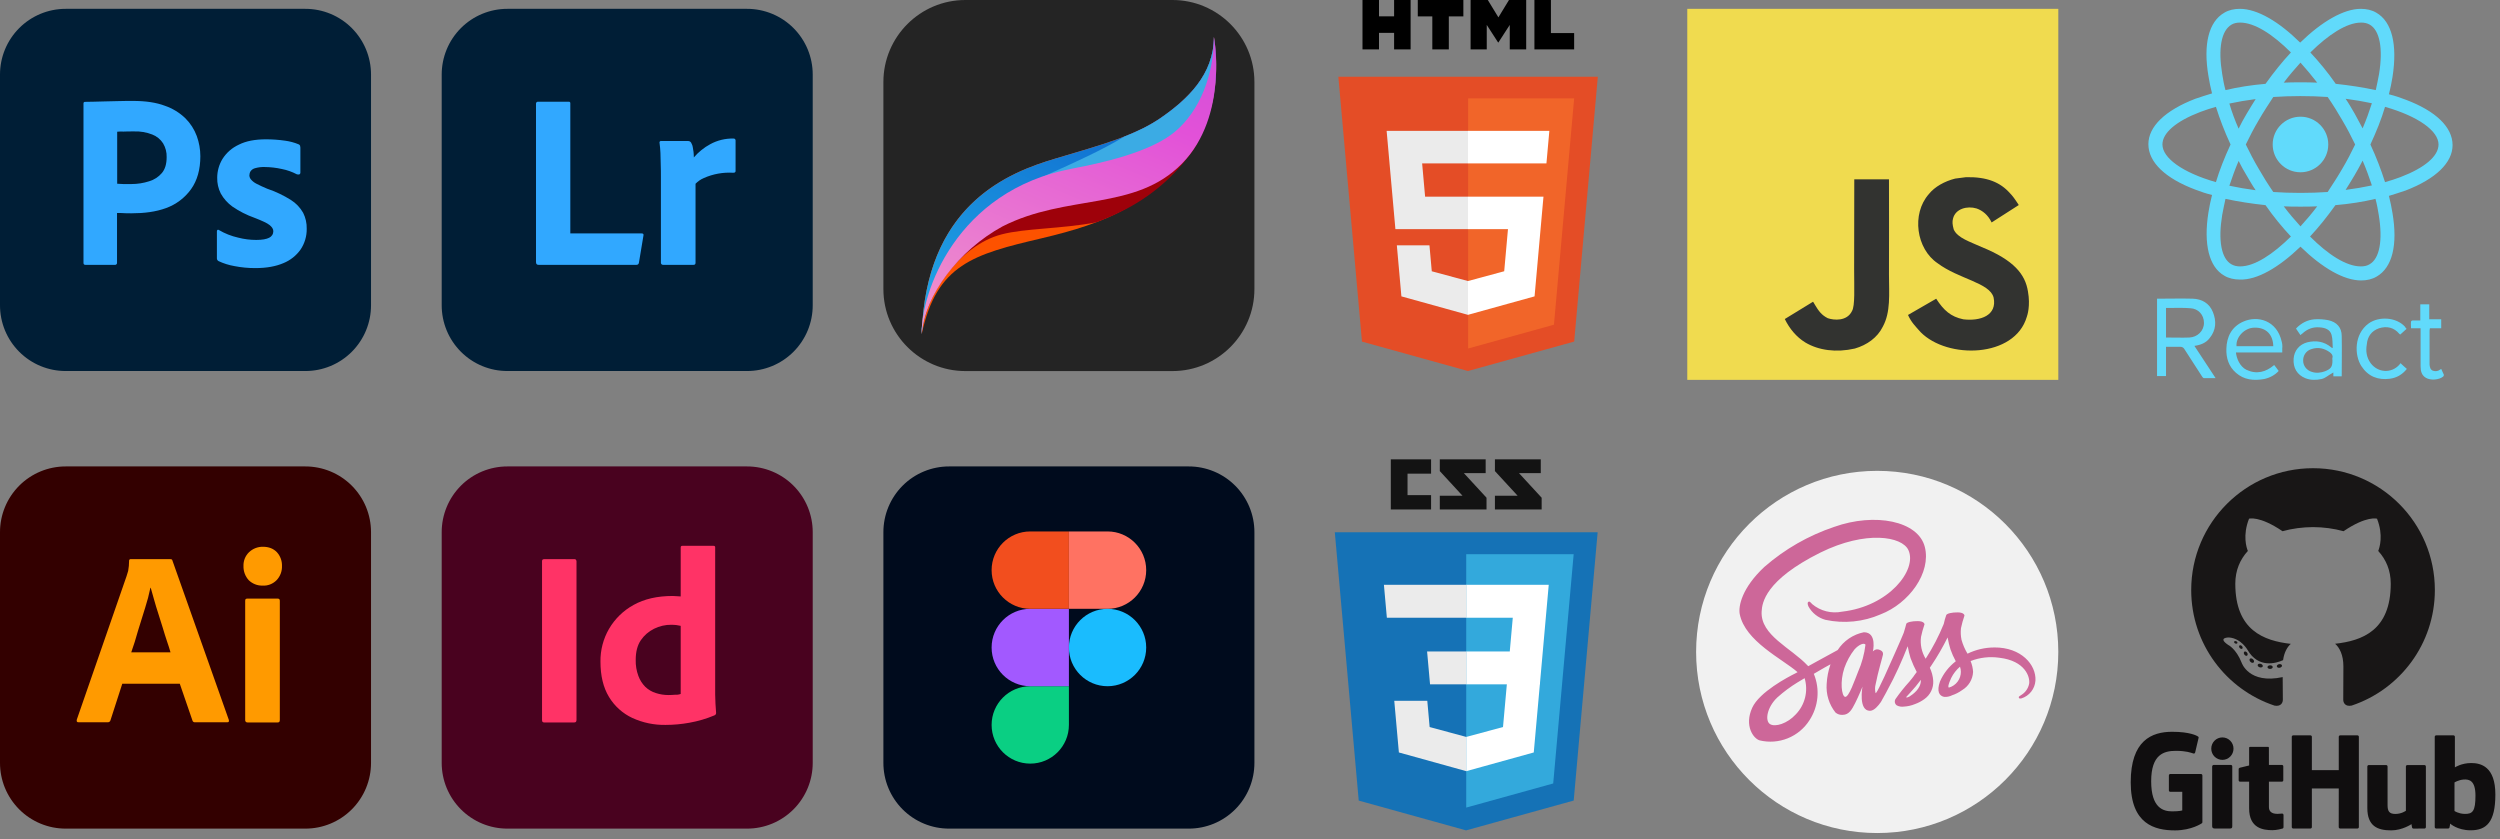 <svg width="283" height="95" viewBox="0 0 283 95" fill="none" xmlns="http://www.w3.org/2000/svg">
<rect x="0" y="0" width="283" height="95" fill="#808080" stroke="none"/>
<path d="M132.717 42.005H109.287C104.159 42.005 100 37.846 100 32.717V9.287C100 4.159 104.159 0 109.287 0H132.713C137.841 0 142 4.159 142 9.287V32.713C142.005 37.846 137.846 42.005 132.717 42.005Z" fill="#242424"/>
<path d="M119.466 17.953C114.161 19.531 104.79 23.146 104.34 37.818C106.034 29.918 110.211 28.786 117.888 26.98C125.565 25.179 129.737 23.146 134.37 17.614C138.997 12.081 137.419 4.182 137.419 4.182C137.419 8.47 134.37 11.292 131.436 13.325C128.503 15.358 124.771 16.375 119.466 17.953Z" fill="url(#paint0_linear_33_7434)"/>
<path d="M104.34 37.823C104.354 37.442 104.372 37.075 104.395 36.714C104.354 37.103 104.33 37.475 104.34 37.823Z" fill="url(#paint1_linear_33_7434)"/>
<path d="M124.084 25.17C120.097 25.922 116.036 25.834 113.372 26.535C108.633 27.774 104.683 33.418 104.34 37.818C104.354 37.442 104.372 37.075 104.395 36.709C104.92 31.919 109.334 24.061 119.016 19.758C122.098 18.389 124.873 16.936 127.287 15.451C128.846 14.843 130.211 14.17 131.432 13.325C134.365 11.292 137.414 8.47 137.414 4.182C137.414 4.182 137.665 10.624 135.576 16.138C135.289 16.663 134.964 17.168 134.592 17.646C131.78 21.299 128.461 23.536 124.084 25.17Z" fill="url(#paint2_linear_33_7434)"/>
<path d="M104.405 36.523C104.377 36.945 104.354 37.377 104.34 37.818C104.312 37.419 104.335 36.982 104.405 36.523C105.352 22.928 114.319 19.484 119.466 17.953C124.771 16.375 128.498 15.358 131.432 13.325C134.365 11.292 137.414 8.47 137.414 4.182C137.414 4.182 138.997 12.081 134.365 17.614C129.737 23.146 125.899 20.886 118.222 22.692C111.218 24.344 105.152 31.728 104.405 36.523Z" fill="url(#paint3_linear_33_7434)"/>
<path d="M116.305 23.485C123.532 22.13 128.043 22.241 133.014 16.936C137.981 11.631 137.414 4.182 137.414 4.182C137.414 8.47 134.365 11.292 131.432 13.325C130.206 14.175 128.842 14.843 127.287 15.451C124.873 16.936 121.536 18.454 118.454 19.823C108.772 24.126 104.92 31.919 104.395 36.709C104.372 37.071 104.354 37.437 104.34 37.818C104.683 33.413 109.083 24.841 116.305 23.485Z" fill="url(#paint4_linear_33_7434)"/>
<path d="M104.34 37.823C104.354 37.442 104.372 37.075 104.395 36.714C104.354 37.103 104.33 37.475 104.34 37.823Z" fill="url(#paint5_linear_33_7434)"/>
<path d="M121.388 19.085C108.178 21.568 104.228 33.233 104.34 37.823C104.678 33.423 108.517 28.34 113.483 25.63C120.821 21.903 128.498 23.936 133.803 18.519C139.108 13.102 137.414 4.182 137.414 4.182C137.414 8.47 135.832 12.536 133.01 14.908C130.192 17.275 124.548 18.482 121.388 19.085Z" fill="url(#paint6_linear_33_7434)"/>
<path d="M57.438 52.8H84.562C85.54 52.799 86.507 52.991 87.41 53.365C88.313 53.739 89.133 54.287 89.824 54.979C90.514 55.67 91.062 56.492 91.436 57.396C91.809 58.3 92.001 59.268 92 60.246V86.353C92.001 87.331 91.809 88.3 91.436 89.204C91.062 90.108 90.514 90.929 89.824 91.621C89.133 92.312 88.313 92.861 87.41 93.235C86.507 93.609 85.54 93.801 84.562 93.8H57.438C56.461 93.801 55.493 93.609 54.59 93.235C53.687 92.861 52.867 92.312 52.176 91.621C51.486 90.929 50.938 90.108 50.564 89.204C50.191 88.3 49.999 87.331 50 86.353V60.246C49.999 59.268 50.191 58.3 50.564 57.396C50.938 56.492 51.486 55.67 52.176 54.979C52.867 54.287 53.687 53.739 54.59 53.365C55.493 52.991 56.461 52.799 57.438 52.8Z" fill="#49021F"/>
<path d="M65.26 63.523V81.499C65.26 81.692 65.172 81.78 65.015 81.78H61.585C61.428 81.78 61.358 81.692 61.358 81.499V63.523C61.358 63.365 61.445 63.295 61.602 63.295H65.015C65.041 63.291 65.069 63.292 65.095 63.299C65.121 63.305 65.145 63.317 65.166 63.334C65.188 63.35 65.205 63.37 65.219 63.394C65.232 63.417 65.24 63.443 65.243 63.47C65.249 63.477 65.254 63.485 65.257 63.494C65.26 63.504 65.261 63.513 65.26 63.523Z" fill="#FF3366"/>
<path d="M75.34 82.06C74.043 82.082 72.757 81.812 71.578 81.272C70.48 80.758 69.56 79.928 68.935 78.889C68.287 77.82 67.972 76.489 67.972 74.894C67.955 73.597 68.287 72.32 68.935 71.197C69.599 70.056 70.561 69.117 71.718 68.481C72.942 67.798 74.412 67.465 76.145 67.465C76.268 67.464 76.391 67.469 76.513 67.483C76.67 67.5 76.845 67.5 77.055 67.518V61.981C77.055 61.858 77.108 61.788 77.23 61.788H80.782C80.822 61.783 80.861 61.792 80.894 61.815C80.926 61.838 80.949 61.872 80.957 61.911V78.626C80.957 78.942 80.975 79.292 80.993 79.677C81.01 80.063 81.045 80.396 81.062 80.694C81.066 80.753 81.051 80.812 81.02 80.862C80.989 80.912 80.942 80.951 80.888 80.974C79.971 81.36 79.014 81.642 78.035 81.815C77.146 81.976 76.244 82.059 75.34 82.06ZM77.055 78.556V70.847C76.899 70.809 76.741 70.78 76.582 70.759C76.39 70.742 76.198 70.724 76.005 70.724C75.319 70.716 74.641 70.872 74.028 71.18C73.43 71.478 72.918 71.924 72.54 72.476C72.155 73.037 71.963 73.79 71.963 74.701C71.947 75.316 72.048 75.928 72.26 76.506C72.429 76.973 72.698 77.397 73.047 77.75C73.385 78.072 73.792 78.312 74.237 78.451C74.706 78.605 75.197 78.681 75.69 78.679C75.953 78.679 76.198 78.661 76.425 78.644C76.639 78.66 76.854 78.63 77.055 78.556Z" fill="#FF3366"/>
<path d="M57.438 1H84.562C85.54 0.999 86.507 1.191 87.41 1.565C88.313 1.939 89.133 2.487 89.824 3.179C90.514 3.871 91.062 4.692 91.436 5.596C91.809 6.5 92.001 7.468 92 8.447V34.553C92.001 35.532 91.809 36.5 91.436 37.404C91.062 38.308 90.514 39.129 89.824 39.821C89.133 40.513 88.313 41.061 87.41 41.435C86.507 41.809 85.54 42.001 84.562 42H57.438C56.461 42.001 55.493 41.809 54.59 41.435C53.687 41.061 52.867 40.513 52.176 39.821C51.486 39.129 50.938 38.308 50.564 37.404C50.191 36.5 49.999 35.532 50 34.553V8.447C49.999 7.468 50.191 6.5 50.564 5.596C50.938 4.692 51.486 3.871 52.176 3.179C52.867 2.487 53.687 1.939 54.59 1.565C55.493 1.191 56.461 0.999 57.438 1Z" fill="#001E36"/>
<path d="M72.05 29.98H60.955C60.763 29.98 60.675 29.875 60.675 29.665V11.758C60.671 11.729 60.673 11.7 60.681 11.672C60.688 11.644 60.702 11.618 60.719 11.595C60.737 11.572 60.76 11.553 60.785 11.539C60.811 11.525 60.839 11.516 60.868 11.513H64.368C64.389 11.509 64.412 11.509 64.434 11.514C64.455 11.519 64.476 11.529 64.494 11.542C64.512 11.555 64.527 11.572 64.538 11.591C64.55 11.61 64.557 11.631 64.56 11.653V26.424H72.645C72.82 26.424 72.873 26.511 72.838 26.669L72.33 29.718C72.327 29.758 72.317 29.797 72.299 29.833C72.281 29.869 72.256 29.902 72.225 29.928C72.174 29.963 72.113 29.982 72.05 29.98Z" fill="#31A8FF"/>
<path d="M74.85 15.963H77.912C77.995 15.965 78.076 15.993 78.142 16.044C78.207 16.094 78.256 16.164 78.28 16.244C78.352 16.368 78.4 16.505 78.42 16.647C78.455 16.822 78.49 17.015 78.507 17.19C78.525 17.365 78.543 17.593 78.543 17.821C79.068 17.206 79.703 16.695 80.415 16.314C81.215 15.88 82.113 15.662 83.022 15.683C83.051 15.679 83.081 15.681 83.109 15.689C83.137 15.696 83.163 15.709 83.186 15.727C83.209 15.745 83.228 15.768 83.242 15.793C83.256 15.819 83.264 15.847 83.267 15.876V19.363C83.267 19.503 83.18 19.555 82.987 19.555C81.853 19.487 80.719 19.692 79.68 20.151C79.325 20.303 79.004 20.523 78.735 20.799V29.735C78.735 29.91 78.665 29.98 78.507 29.98H75.095C75.063 29.986 75.03 29.985 74.998 29.977C74.966 29.969 74.936 29.955 74.91 29.935C74.884 29.916 74.862 29.891 74.845 29.863C74.829 29.834 74.819 29.803 74.815 29.77V19.993C74.815 19.573 74.815 19.135 74.797 18.679C74.78 18.224 74.78 17.768 74.763 17.312C74.745 16.927 74.71 16.541 74.657 16.156C74.653 16.135 74.652 16.114 74.656 16.093C74.66 16.072 74.667 16.052 74.679 16.034C74.69 16.016 74.705 16.001 74.722 15.989C74.74 15.976 74.759 15.968 74.78 15.963C74.797 15.946 74.815 15.946 74.85 15.963Z" fill="#31A8FF"/>
<path d="M107.438 52.8H134.562C135.54 52.799 136.507 52.991 137.41 53.365C138.313 53.739 139.133 54.287 139.824 54.979C140.514 55.67 141.062 56.492 141.436 57.396C141.809 58.3 142.001 59.268 142 60.246V86.353C142.001 87.332 141.809 88.3 141.436 89.204C141.062 90.108 140.514 90.929 139.824 91.621C139.133 92.312 138.313 92.861 137.41 93.235C136.507 93.609 135.54 93.801 134.562 93.8H107.438C106.461 93.801 105.493 93.609 104.59 93.235C103.687 92.861 102.867 92.312 102.176 91.621C101.486 90.929 100.938 90.108 100.564 89.204C100.191 88.3 99.999 87.332 100 86.353V60.246C99.999 59.268 100.191 58.3 100.564 57.396C100.938 56.492 101.486 55.67 102.176 54.979C102.867 54.287 103.687 53.739 104.59 53.365C105.493 52.991 106.461 52.799 107.438 52.8Z" fill="#000B1D"/>
<path d="M116.625 86.441C119.041 86.441 121 84.48 121 82.061V77.68H116.625C114.209 77.68 112.25 79.641 112.25 82.061C112.25 84.48 114.209 86.441 116.625 86.441Z" fill="#0ACF83"/>
<path d="M112.25 73.3C112.25 70.88 114.209 68.919 116.625 68.919H121V77.68H116.625C114.209 77.68 112.25 75.719 112.25 73.3Z" fill="#A259FF"/>
<path d="M112.25 64.539C112.25 62.12 114.209 60.159 116.625 60.159H121V68.919H116.625C114.209 68.919 112.25 66.958 112.25 64.539Z" fill="#F24E1E"/>
<path d="M121 60.159H125.375C127.791 60.159 129.75 62.12 129.75 64.539C129.75 66.958 127.791 68.92 125.375 68.92L121 68.919V60.159Z" fill="#FF7262"/>
<path d="M129.75 73.3C129.75 75.719 127.791 77.68 125.375 77.68C122.959 77.68 121 75.719 121 73.3C121 70.88 122.959 68.92 125.375 68.92C127.791 68.92 129.75 70.88 129.75 73.3Z" fill="#1ABCFE"/>
<path d="M7.438 1H34.562C35.539 0.999 36.507 1.191 37.41 1.565C38.313 1.939 39.133 2.487 39.824 3.179C40.514 3.871 41.062 4.692 41.436 5.596C41.809 6.5 42.001 7.468 42 8.447V34.553C42.001 35.532 41.809 36.5 41.436 37.404C41.062 38.308 40.514 39.129 39.824 39.821C39.133 40.513 38.313 41.061 37.41 41.435C36.507 41.809 35.539 42.001 34.562 42H7.438C6.461 42.001 5.493 41.809 4.59 41.435C3.687 41.061 2.867 40.513 2.176 39.821C1.486 39.129 0.938 38.308 0.564 37.404C0.191 36.5 -0.001 35.532 3.30064e-06 34.553V8.447C-0.001 7.468 0.191 6.5 0.564 5.596C0.938 4.692 1.486 3.871 2.176 3.179C2.867 2.487 3.687 1.939 4.59 1.565C5.493 1.191 6.461 0.999 7.438 1Z" fill="#001E36"/>
<path d="M9.45 29.753V11.723C9.45 11.601 9.502 11.53 9.625 11.53C9.922 11.53 10.202 11.53 10.605 11.513C11.007 11.495 11.462 11.495 11.935 11.478C12.407 11.46 12.915 11.46 13.457 11.443C14 11.425 14.525 11.425 15.05 11.425C16.485 11.425 17.675 11.601 18.655 11.969C19.533 12.267 20.334 12.758 21 13.405C21.564 13.972 22 14.653 22.277 15.403C22.542 16.133 22.678 16.904 22.68 17.68C22.68 19.187 22.33 20.431 21.63 21.413C20.927 22.392 19.945 23.137 18.812 23.55C17.622 23.988 16.31 24.146 14.875 24.146C14.455 24.146 14.175 24.146 14 24.128C13.825 24.111 13.58 24.111 13.247 24.111V29.735C13.251 29.764 13.249 29.793 13.242 29.821C13.234 29.849 13.221 29.876 13.203 29.899C13.185 29.922 13.163 29.941 13.137 29.955C13.112 29.969 13.084 29.978 13.055 29.98H9.66C9.52 29.98 9.45 29.91 9.45 29.753ZM13.265 14.912V20.799C13.51 20.817 13.737 20.834 13.947 20.834H14.875C15.558 20.835 16.237 20.729 16.887 20.519C17.445 20.355 17.944 20.032 18.322 19.59C18.69 19.152 18.865 18.557 18.865 17.786C18.881 17.238 18.742 16.697 18.462 16.226C18.171 15.771 17.741 15.421 17.237 15.227C16.581 14.97 15.877 14.851 15.172 14.877C14.717 14.877 14.315 14.877 13.982 14.895C13.743 14.879 13.503 14.885 13.265 14.912Z" fill="#31A8FF"/>
<path d="M33.6 19.73C33.072 19.452 32.506 19.251 31.92 19.135C31.277 18.989 30.62 18.913 29.96 18.907C29.606 18.895 29.252 18.936 28.91 19.03C28.692 19.075 28.499 19.2 28.368 19.38C28.279 19.522 28.231 19.686 28.228 19.853C28.236 20.02 28.297 20.18 28.403 20.309C28.569 20.503 28.771 20.664 28.998 20.782C29.4 20.992 29.82 21.185 30.24 21.36C31.186 21.679 32.09 22.108 32.935 22.639C33.51 23.001 33.985 23.501 34.318 24.093C34.599 24.652 34.737 25.272 34.72 25.898C34.734 26.726 34.496 27.539 34.038 28.228C33.55 28.928 32.868 29.47 32.078 29.788C31.22 30.156 30.17 30.348 28.91 30.348C28.111 30.352 27.314 30.275 26.53 30.121C25.913 30.014 25.313 29.825 24.745 29.56C24.684 29.529 24.633 29.481 24.599 29.422C24.565 29.363 24.549 29.295 24.553 29.227V26.178C24.551 26.148 24.557 26.119 24.569 26.091C24.581 26.064 24.599 26.04 24.623 26.021C24.647 26.006 24.676 26 24.704 26.003C24.733 26.006 24.759 26.019 24.78 26.038C25.454 26.436 26.186 26.726 26.95 26.897C27.624 27.072 28.318 27.161 29.015 27.16C29.68 27.16 30.153 27.072 30.468 26.914C30.608 26.849 30.727 26.745 30.811 26.615C30.895 26.485 30.939 26.333 30.94 26.178C30.94 25.933 30.8 25.705 30.52 25.477C30.24 25.25 29.663 24.987 28.805 24.654C27.925 24.344 27.09 23.919 26.32 23.392C25.772 23.001 25.317 22.492 24.99 21.903C24.711 21.35 24.573 20.736 24.588 20.116C24.59 19.368 24.796 18.635 25.183 17.996C25.627 17.292 26.265 16.733 27.02 16.384C27.843 15.963 28.875 15.771 30.118 15.771C30.844 15.771 31.569 15.823 32.288 15.928C32.804 15.998 33.31 16.134 33.793 16.331C33.869 16.359 33.932 16.415 33.968 16.489C33.988 16.557 33.999 16.628 34.003 16.699V19.555C34.003 19.589 33.995 19.623 33.98 19.653C33.965 19.684 33.942 19.71 33.915 19.73C33.813 19.767 33.702 19.767 33.6 19.73Z" fill="#31A8FF"/>
<path d="M7.438 52.8H34.562C35.539 52.799 36.507 52.991 37.41 53.365C38.313 53.739 39.133 54.287 39.824 54.979C40.514 55.67 41.062 56.492 41.436 57.396C41.809 58.3 42.001 59.268 42 60.246V86.353C42.001 87.331 41.809 88.3 41.436 89.204C41.062 90.108 40.514 90.929 39.824 91.621C39.133 92.312 38.313 92.861 37.41 93.235C36.507 93.609 35.539 93.801 34.562 93.8H7.438C6.461 93.801 5.493 93.609 4.59 93.235C3.687 92.861 2.867 92.312 2.176 91.621C1.486 90.929 0.938 90.108 0.564 89.204C0.191 88.3 -0.001 87.331 3.30064e-06 86.353V60.246C-0.001 59.268 0.191 58.3 0.564 57.396C0.938 56.492 1.486 55.67 2.176 54.979C2.867 54.287 3.687 53.739 4.59 53.365C5.493 52.991 6.461 52.799 7.438 52.8Z" fill="#330000"/>
<path d="M20.352 77.4H13.842L12.512 81.517C12.498 81.592 12.455 81.659 12.394 81.704C12.332 81.75 12.256 81.77 12.18 81.762H8.89C8.698 81.762 8.645 81.657 8.698 81.447L14.332 65.205C14.385 65.029 14.438 64.837 14.508 64.626C14.578 64.251 14.613 63.87 14.613 63.487C14.607 63.444 14.619 63.399 14.645 63.364C14.671 63.328 14.709 63.303 14.752 63.295H19.285C19.425 63.295 19.495 63.347 19.512 63.435L25.9 81.482C25.953 81.675 25.9 81.762 25.725 81.762H22.067C22.006 81.768 21.944 81.752 21.892 81.717C21.841 81.682 21.804 81.629 21.788 81.57L20.352 77.4ZM14.857 73.843H19.302C19.198 73.475 19.058 73.037 18.9 72.581C18.742 72.126 18.585 71.6 18.427 71.074C18.27 70.549 18.095 70.005 17.92 69.462C17.745 68.919 17.587 68.411 17.448 67.903C17.308 67.395 17.185 66.957 17.062 66.536H17.027C16.87 67.3 16.672 68.055 16.433 68.796C16.17 69.638 15.908 70.514 15.627 71.39C15.383 72.283 15.12 73.107 14.857 73.843Z" fill="#FF9A00"/>
<path d="M29.715 66.291C29.428 66.298 29.142 66.247 28.875 66.141C28.607 66.036 28.363 65.879 28.157 65.678C27.757 65.239 27.543 64.661 27.562 64.066C27.552 63.776 27.603 63.488 27.711 63.219C27.82 62.95 27.984 62.708 28.192 62.507C28.613 62.109 29.171 61.889 29.75 61.894C30.433 61.894 30.957 62.104 31.343 62.507C31.73 62.932 31.937 63.491 31.92 64.066C31.931 64.362 31.882 64.657 31.777 64.934C31.672 65.211 31.512 65.464 31.308 65.678C31.101 65.888 30.852 66.052 30.578 66.158C30.303 66.264 30.009 66.309 29.715 66.291ZM27.755 81.5V68.008C27.755 67.833 27.825 67.763 27.983 67.763H31.448C31.605 67.763 31.675 67.851 31.675 68.008V81.5C31.675 81.693 31.605 81.78 31.448 81.78H28.017C27.981 81.783 27.944 81.778 27.909 81.765C27.875 81.751 27.844 81.731 27.819 81.704C27.793 81.677 27.775 81.644 27.764 81.609C27.753 81.574 27.75 81.537 27.755 81.5Z" fill="#FF9A00"/>
<path d="M174.416 53.555H171.947L174.515 56.342V57.668H169.225V56.115H171.793L169.225 53.328V52H174.416V53.555ZM168.177 53.555H165.707L168.275 56.342V57.668H162.985V56.115H165.554L162.985 53.328V52H168.177V53.555ZM161.998 53.618H159.333V56.05H161.998V57.668H157.439V52H161.998V53.618Z" fill="#131313"/>
<path d="M153.808 90.627L151.1 60.256H180.854L178.143 90.622L165.959 94L153.808 90.627Z" fill="#1572B6"/>
<path d="M165.977 91.418L175.823 88.688L178.139 62.739H165.977V91.418Z" fill="#33A9DC"/>
<path d="M165.977 73.743H170.906L171.247 69.928H165.977V66.203H175.317L174.313 77.467H165.977V73.743Z" fill="white"/>
<path d="M165.999 83.416L165.983 83.421L161.835 82.301L161.569 79.33H157.831L158.353 85.178L165.982 87.296L166 87.291L165.999 83.416Z" fill="#EBEBEB"/>
<path d="M170.589 77.309L170.141 82.298L165.986 83.419V87.294L173.622 85.178L174.327 77.309H170.589Z" fill="white"/>
<path d="M165.99 66.203V69.928H156.993L156.659 66.203H165.99ZM165.977 73.743V77.467L161.881 77.468L161.547 73.743L165.977 73.743Z" fill="#EBEBEB"/>
<path fill-rule="evenodd" clip-rule="evenodd" d="M261.836 53C254.221 53 248.045 59.174 248.045 66.791C248.045 72.884 251.997 78.053 257.476 79.876C258.165 80.004 258.419 79.577 258.419 79.213C258.419 78.884 258.406 77.798 258.4 76.646C254.563 77.48 253.754 75.018 253.754 75.018C253.126 73.424 252.222 73 252.222 73C250.971 72.145 252.316 72.162 252.316 72.162C253.701 72.259 254.431 73.583 254.431 73.583C255.66 75.692 257.657 75.082 258.444 74.73C258.568 73.838 258.925 73.23 259.319 72.885C256.256 72.537 253.036 71.354 253.036 66.07C253.036 64.564 253.575 63.334 254.457 62.368C254.314 62.021 253.842 60.618 254.591 58.718C254.591 58.718 255.749 58.348 258.383 60.133C259.484 59.827 260.664 59.673 261.835 59.668C263.008 59.674 264.188 59.827 265.29 60.133C267.922 58.348 269.079 58.718 269.079 58.718C269.829 60.618 269.357 62.021 269.214 62.368C270.098 63.334 270.633 64.564 270.633 66.07C270.633 71.367 267.407 72.533 264.336 72.874C264.831 73.302 265.272 74.141 265.272 75.428C265.272 77.273 265.256 78.758 265.256 79.212C265.256 79.579 265.504 80.009 266.203 79.873C271.68 78.048 275.626 72.88 275.626 66.789C275.627 59.174 269.452 53 261.836 53Z" fill="#181616"/>
<path d="M253.269 72.8C253.238 72.869 253.13 72.889 253.032 72.842C252.932 72.797 252.876 72.704 252.909 72.635C252.938 72.565 253.046 72.545 253.146 72.592C253.247 72.637 253.303 72.731 253.269 72.8ZM253.828 73.424C253.762 73.484 253.633 73.456 253.546 73.359C253.455 73.263 253.439 73.135 253.505 73.073C253.573 73.012 253.698 73.04 253.787 73.137C253.878 73.234 253.896 73.362 253.828 73.424ZM254.371 74.217C254.287 74.276 254.148 74.221 254.063 74.098C253.978 73.976 253.978 73.829 254.065 73.77C254.15 73.711 254.287 73.764 254.373 73.885C254.458 74.01 254.458 74.157 254.371 74.217ZM255.116 74.985C255.04 75.068 254.879 75.046 254.762 74.932C254.641 74.821 254.608 74.663 254.683 74.579C254.76 74.496 254.922 74.52 255.04 74.632C255.16 74.743 255.197 74.902 255.116 74.985ZM256.144 75.43C256.11 75.538 255.956 75.587 255.799 75.542C255.643 75.494 255.541 75.368 255.572 75.259C255.605 75.15 255.761 75.099 255.918 75.148C256.074 75.195 256.176 75.32 256.144 75.43ZM257.272 75.513C257.276 75.626 257.144 75.721 256.98 75.723C256.815 75.727 256.682 75.635 256.68 75.522C256.68 75.408 256.809 75.314 256.974 75.312C257.138 75.308 257.272 75.4 257.272 75.513ZM258.322 75.334C258.342 75.445 258.228 75.559 258.065 75.589C257.905 75.619 257.757 75.55 257.737 75.44C257.717 75.327 257.833 75.213 257.993 75.183C258.156 75.155 258.302 75.221 258.322 75.334Z" fill="#181616"/>
<path d="M249.148 87.615H245.679C245.636 87.615 245.595 87.633 245.565 87.663C245.534 87.693 245.517 87.735 245.517 87.778V89.474C245.517 89.516 245.534 89.558 245.565 89.588C245.595 89.618 245.636 89.635 245.679 89.635H247.032V91.743C247.032 91.743 246.728 91.846 245.888 91.846C244.897 91.846 243.513 91.484 243.513 88.44C243.513 85.395 244.954 84.995 246.308 84.995C247.479 84.995 247.984 85.201 248.305 85.3C248.406 85.331 248.5 85.23 248.5 85.141L248.887 83.502C248.887 83.478 248.882 83.453 248.871 83.431C248.86 83.409 248.844 83.39 248.824 83.376C248.694 83.282 247.898 82.838 245.888 82.838C243.573 82.838 241.197 83.822 241.197 88.559C241.197 93.294 243.917 94 246.209 94C248.106 94 249.257 93.189 249.257 93.189C249.304 93.163 249.31 93.097 249.31 93.066V87.777C249.31 87.734 249.293 87.693 249.262 87.663C249.232 87.632 249.191 87.615 249.148 87.615ZM266.862 83.242H264.909C264.888 83.242 264.867 83.246 264.847 83.255C264.827 83.263 264.809 83.275 264.794 83.29C264.779 83.305 264.768 83.323 264.76 83.343C264.752 83.363 264.747 83.384 264.748 83.405L264.748 87.18H261.704V83.405C261.704 83.384 261.7 83.363 261.692 83.343C261.684 83.323 261.672 83.305 261.657 83.29C261.642 83.275 261.624 83.263 261.605 83.255C261.585 83.247 261.564 83.242 261.543 83.242H259.59C259.568 83.242 259.547 83.246 259.528 83.255C259.508 83.263 259.49 83.275 259.475 83.29C259.46 83.305 259.448 83.323 259.44 83.343C259.432 83.363 259.428 83.384 259.428 83.405V93.625C259.428 93.715 259.501 93.788 259.59 93.788H261.543C261.564 93.788 261.585 93.784 261.605 93.776C261.624 93.767 261.642 93.755 261.657 93.74C261.672 93.725 261.684 93.707 261.692 93.687C261.7 93.668 261.704 93.646 261.704 93.625V89.254H264.748L264.743 93.625C264.743 93.715 264.816 93.788 264.905 93.788H266.862C266.884 93.788 266.905 93.784 266.924 93.776C266.944 93.767 266.962 93.755 266.977 93.74C266.992 93.725 267.003 93.707 267.011 93.687C267.019 93.668 267.024 93.646 267.023 93.625V83.405C267.024 83.384 267.02 83.362 267.012 83.343C267.004 83.323 266.992 83.305 266.977 83.29C266.962 83.275 266.944 83.263 266.924 83.254C266.905 83.246 266.884 83.242 266.862 83.242ZM251.574 83.475C250.879 83.475 250.315 84.043 250.315 84.746C250.315 85.449 250.879 86.018 251.574 86.018C252.269 86.018 252.833 85.449 252.833 84.746C252.833 84.043 252.269 83.475 251.574 83.475ZM252.532 86.589H250.585C250.496 86.589 250.416 86.681 250.416 86.77V93.529C250.416 93.728 250.54 93.787 250.7 93.787H252.453C252.646 93.787 252.693 93.692 252.693 93.526V86.752C252.693 86.731 252.689 86.71 252.681 86.69C252.673 86.67 252.661 86.652 252.646 86.637C252.631 86.622 252.614 86.61 252.594 86.602C252.574 86.594 252.553 86.589 252.532 86.589ZM274.446 86.604H272.508C272.486 86.604 272.465 86.609 272.446 86.617C272.426 86.625 272.408 86.637 272.393 86.653C272.378 86.668 272.367 86.686 272.359 86.705C272.351 86.725 272.347 86.746 272.347 86.767V91.779C272.347 91.779 271.854 92.139 271.156 92.139C270.457 92.139 270.272 91.822 270.272 91.138V86.767C270.272 86.746 270.268 86.725 270.26 86.705C270.252 86.686 270.24 86.668 270.225 86.652C270.21 86.637 270.192 86.625 270.173 86.617C270.153 86.609 270.132 86.604 270.111 86.604H268.144C268.101 86.605 268.059 86.622 268.029 86.653C267.999 86.683 267.982 86.725 267.982 86.767V91.468C267.982 93.501 269.115 93.998 270.673 93.998C271.952 93.998 272.982 93.291 272.982 93.291C272.982 93.291 273.031 93.664 273.054 93.708C273.076 93.752 273.134 93.796 273.196 93.796L274.448 93.791C274.469 93.791 274.49 93.786 274.51 93.778C274.529 93.77 274.547 93.758 274.562 93.743C274.577 93.727 274.589 93.71 274.597 93.69C274.606 93.67 274.61 93.649 274.61 93.627L274.609 86.766C274.608 86.724 274.591 86.682 274.561 86.652C274.531 86.621 274.489 86.605 274.446 86.604ZM279.743 86.375C278.642 86.375 277.893 86.866 277.893 86.866V83.405C277.894 83.384 277.89 83.362 277.882 83.343C277.874 83.323 277.862 83.305 277.847 83.29C277.832 83.275 277.814 83.263 277.794 83.254C277.775 83.246 277.754 83.242 277.732 83.242H275.774C275.753 83.242 275.732 83.246 275.712 83.254C275.692 83.262 275.674 83.275 275.659 83.29C275.644 83.305 275.632 83.323 275.624 83.343C275.616 83.362 275.612 83.383 275.612 83.405V93.625C275.612 93.647 275.616 93.668 275.624 93.687C275.632 93.707 275.644 93.725 275.659 93.74C275.674 93.755 275.692 93.767 275.712 93.776C275.732 93.784 275.753 93.788 275.774 93.788H277.133C277.195 93.788 277.241 93.757 277.275 93.701C277.308 93.646 277.357 93.23 277.357 93.23C277.357 93.23 278.158 93.989 279.674 93.989C281.454 93.989 282.475 93.086 282.475 89.936C282.475 86.786 280.844 86.375 279.743 86.375ZM278.978 92.133C278.306 92.112 277.85 91.807 277.85 91.807V88.571C277.85 88.571 278.3 88.295 278.852 88.245C279.55 88.183 280.222 88.394 280.222 90.058C280.222 91.814 279.919 92.161 278.978 92.133ZM258.334 92.094C258.248 92.094 258.03 92.129 257.805 92.129C257.086 92.129 256.842 91.795 256.842 91.362V88.488H258.307C258.328 88.488 258.349 88.484 258.369 88.475C258.389 88.467 258.407 88.455 258.422 88.44C258.437 88.425 258.449 88.407 258.457 88.387C258.465 88.367 258.469 88.346 258.469 88.324V86.75C258.469 86.729 258.465 86.708 258.457 86.688C258.449 86.668 258.437 86.65 258.422 86.635C258.407 86.62 258.389 86.608 258.369 86.6C258.349 86.592 258.328 86.588 258.307 86.588H256.842L256.839 84.653C256.839 84.579 256.802 84.542 256.717 84.542H254.72C254.643 84.542 254.601 84.577 254.601 84.651V86.651C254.601 86.651 253.601 86.892 253.533 86.912C253.5 86.922 253.47 86.942 253.449 86.97C253.428 86.998 253.416 87.032 253.416 87.067V88.324C253.416 88.345 253.42 88.366 253.428 88.386C253.436 88.406 253.448 88.424 253.463 88.439C253.478 88.454 253.496 88.466 253.516 88.474C253.535 88.483 253.556 88.487 253.578 88.487H254.601V91.511C254.601 93.757 256.177 93.977 257.24 93.977C257.725 93.977 258.306 93.822 258.402 93.786C258.46 93.764 258.494 93.704 258.494 93.639L258.495 92.257C258.494 92.214 258.477 92.173 258.447 92.143C258.417 92.112 258.377 92.095 258.334 92.094Z" fill="#100E0F"/>
<path d="M154.175 38.67L151.501 8.688H180.874L178.198 38.665L166.17 42L154.175 38.67Z" fill="#E44D26"/>
<path d="M166.188 39.451L175.907 36.756L178.194 11.14H166.188V39.451Z" fill="#F16529"/>
<path d="M166.188 22.26H161.322L160.986 18.494H166.188V14.817H156.967L157.959 25.937H166.188V22.26ZM166.188 31.809L166.171 31.814L162.077 30.708L161.815 27.775H158.123L158.638 33.549L166.171 35.64L166.188 35.635V31.809Z" fill="#EBEBEB"/>
<path d="M154.234 0H156.103V1.847H157.812V0H159.681V5.591H157.812V3.719H156.103V5.591H154.234V0ZM162.138 1.854H160.493V0H165.653V1.854H164.007V5.591H162.138V1.854ZM166.472 0H168.42L169.619 1.965L170.816 0H172.765V5.591H170.904V2.82L169.619 4.807H169.586L168.3 2.82V5.591H166.471L166.472 0ZM173.696 0H175.565V3.743H178.193V5.591H173.696V0Z" fill="black"/>
<path d="M166.175 22.26V25.937H170.703L170.276 30.706L166.175 31.813V35.638L173.713 33.549L174.633 23.247L174.722 22.26H166.175ZM166.175 14.817V18.494H175.057L175.131 17.668L175.386 14.817H166.175Z" fill="white"/>
<path d="M191 1H233V43H191V1Z" fill="#F0DB4F"/>
<path d="M229.563 32.983C229.255 31.067 228.006 29.458 224.305 27.957C223.019 27.366 221.586 26.943 221.159 25.969C221.007 25.402 220.987 25.082 221.083 24.739C221.358 23.625 222.688 23.278 223.742 23.597C224.42 23.825 225.063 24.348 225.45 25.182C227.263 24.009 227.259 24.016 228.525 23.21C228.061 22.491 227.814 22.16 227.511 21.853C226.421 20.635 224.935 20.008 222.56 20.056L221.323 20.216C220.137 20.516 219.007 21.138 218.344 21.972C216.356 24.228 216.923 28.177 219.342 29.802C221.726 31.59 225.227 31.997 225.674 33.67C226.11 35.718 224.169 36.381 222.241 36.145C220.82 35.85 220.029 35.128 219.175 33.814C217.602 34.724 217.602 34.724 215.985 35.654C216.368 36.493 216.771 36.872 217.414 37.599C220.456 40.685 228.07 40.533 229.435 35.862C229.491 35.702 229.858 34.632 229.563 32.983ZM213.832 20.303H209.904L209.888 30.46C209.888 32.62 210 34.6 209.648 35.207C209.074 36.401 207.584 36.253 206.906 36.021C206.215 35.681 205.864 35.199 205.457 34.516C205.345 34.32 205.261 34.169 205.233 34.157L202.039 36.113C202.57 37.203 203.352 38.149 204.354 38.764C205.851 39.662 207.863 39.938 209.968 39.455C211.337 39.056 212.519 38.229 213.138 36.972C214.032 35.322 213.84 33.327 213.832 31.119C213.852 27.517 213.832 23.916 213.832 20.303Z" fill="#323330"/>
<path d="M260.414 19.502C262.151 19.502 263.56 18.093 263.56 16.356C263.56 14.619 262.151 13.211 260.414 13.211C258.677 13.211 257.268 14.619 257.268 16.356C257.268 18.093 258.677 19.502 260.414 19.502Z" fill="#61DAFB"/>
<path d="M260.414 27.924C262.883 30.326 265.319 31.747 267.28 31.747C267.923 31.747 268.532 31.611 269.039 31.307C270.798 30.292 271.441 27.755 270.832 24.136C270.73 23.493 270.595 22.851 270.426 22.174C271.102 21.971 271.711 21.768 272.32 21.565C275.736 20.246 277.631 18.42 277.631 16.424C277.631 14.395 275.736 12.568 272.32 11.283C271.711 11.046 271.102 10.843 270.426 10.674C270.595 9.997 270.73 9.355 270.832 8.712C271.407 5.025 270.764 2.454 269.005 1.44C268.498 1.135 267.889 1 267.246 1C265.318 1 262.849 2.421 260.38 4.822C257.945 2.421 255.509 1 253.548 1C252.905 1 252.296 1.135 251.789 1.44C250.03 2.454 249.387 4.991 249.996 8.611C250.097 9.253 250.233 9.896 250.402 10.572C249.725 10.775 249.117 10.978 248.508 11.181C245.091 12.5 243.197 14.327 243.197 16.323C243.197 18.352 245.091 20.178 248.508 21.464C249.117 21.701 249.725 21.904 250.402 22.073C250.233 22.749 250.097 23.392 249.996 24.035C249.421 27.654 250.064 30.224 251.789 31.205C252.296 31.51 252.905 31.645 253.548 31.645C255.509 31.713 257.945 30.292 260.414 27.924ZM258.52 23.358C259.129 23.392 259.771 23.392 260.414 23.392C261.057 23.392 261.699 23.392 262.308 23.358C261.699 24.17 261.057 24.914 260.414 25.624C259.771 24.914 259.129 24.17 258.52 23.358ZM254.326 19.874C254.664 20.449 254.968 20.99 255.34 21.532C254.292 21.396 253.311 21.227 252.364 21.024C252.668 20.111 253.006 19.164 253.412 18.217C253.683 18.758 253.987 19.333 254.326 19.874ZM252.364 11.722C253.311 11.519 254.292 11.35 255.34 11.215C255.002 11.756 254.664 12.297 254.326 12.872C253.987 13.447 253.683 13.989 253.412 14.564C252.973 13.583 252.634 12.636 252.364 11.722ZM254.224 16.356C254.664 15.443 255.137 14.53 255.679 13.617C256.186 12.737 256.761 11.858 257.336 10.978C258.351 10.911 259.365 10.877 260.414 10.877C261.496 10.877 262.511 10.911 263.492 10.978C264.101 11.858 264.642 12.737 265.149 13.617C265.691 14.53 266.164 15.443 266.604 16.356C266.164 17.27 265.691 18.183 265.149 19.096C264.642 19.976 264.067 20.855 263.492 21.734C262.477 21.802 261.463 21.836 260.414 21.836C259.332 21.836 258.317 21.802 257.336 21.734C256.727 20.855 256.186 19.976 255.679 19.096C255.137 18.183 254.664 17.27 254.224 16.356ZM267.449 14.53L266.536 12.839C266.198 12.264 265.894 11.722 265.521 11.181C266.57 11.316 267.551 11.486 268.498 11.688C268.194 12.636 267.855 13.583 267.449 14.53ZM267.449 18.183C267.855 19.13 268.194 20.077 268.498 20.99C267.551 21.193 266.57 21.362 265.521 21.498C265.86 20.956 266.198 20.415 266.536 19.84C266.841 19.333 267.145 18.758 267.449 18.183ZM268.227 29.92C267.957 30.089 267.619 30.157 267.246 30.157C265.589 30.157 263.526 28.804 261.496 26.774C262.477 25.726 263.424 24.542 264.371 23.223C265.961 23.087 267.483 22.851 268.904 22.512C269.073 23.121 269.174 23.73 269.276 24.339C269.75 27.214 269.377 29.277 268.227 29.92ZM269.986 12.094C273.775 13.177 276.041 14.834 276.041 16.356C276.041 17.675 274.485 18.995 271.745 20.043C271.204 20.246 270.595 20.449 269.986 20.618C269.547 19.231 269.005 17.811 268.329 16.356C269.005 14.902 269.58 13.481 269.986 12.094ZM267.28 2.556C267.652 2.556 267.957 2.624 268.261 2.793C269.377 3.435 269.783 5.465 269.31 8.374C269.208 8.949 269.073 9.558 268.938 10.2C267.517 9.896 265.995 9.659 264.405 9.49C263.492 8.171 262.511 6.987 261.53 5.938C263.56 3.943 265.623 2.556 267.28 2.556ZM262.308 9.355C261.699 9.321 261.057 9.321 260.414 9.321C259.771 9.321 259.129 9.321 258.52 9.355C259.129 8.543 259.771 7.799 260.414 7.088C261.057 7.799 261.699 8.577 262.308 9.355ZM252.6 2.793C252.871 2.624 253.209 2.556 253.581 2.556C255.239 2.556 257.302 3.909 259.332 5.938C258.351 6.987 257.404 8.171 256.456 9.49C254.867 9.625 253.345 9.862 251.924 10.2C251.755 9.591 251.653 8.983 251.552 8.374C251.078 5.499 251.45 3.469 252.6 2.793ZM250.842 20.618C247.053 19.536 244.787 17.878 244.787 16.356C244.787 15.037 246.343 13.718 249.083 12.669C249.624 12.466 250.233 12.264 250.842 12.094C251.281 13.481 251.823 14.902 252.499 16.356C251.823 17.811 251.248 19.265 250.842 20.618ZM251.552 24.339C251.653 23.764 251.789 23.155 251.924 22.512C253.345 22.817 254.867 23.054 256.456 23.223C257.37 24.542 258.351 25.726 259.332 26.774C257.302 28.77 255.239 30.157 253.581 30.157C253.209 30.157 252.905 30.089 252.6 29.92C251.45 29.277 251.078 27.214 251.552 24.339ZM250.131 38.275C250.875 37.361 250.909 36.347 250.503 35.332C250.097 34.317 249.252 33.844 248.203 33.81C246.952 33.776 245.666 33.81 244.415 33.81H244.178V42.57H245.193V39.255H246.783C246.986 39.255 247.155 39.323 247.256 39.492L249.286 42.638C249.319 42.706 249.421 42.807 249.489 42.807H250.808C249.996 41.556 249.218 40.372 248.406 39.154C249.117 39.053 249.725 38.816 250.131 38.275ZM245.193 38.207V34.858H245.565C246.343 34.858 247.155 34.825 247.933 34.892C248.846 34.926 249.489 35.636 249.489 36.55C249.489 37.463 248.744 38.173 247.831 38.207C247.019 38.241 246.208 38.207 245.193 38.207ZM258.283 38.647C257.742 36.279 255.577 35.67 253.92 36.414C252.634 36.989 252.059 38.105 252.025 39.492C251.992 40.541 252.296 41.488 253.108 42.198C254.021 43.01 255.137 43.111 256.287 42.909C256.93 42.773 257.505 42.469 257.945 41.995C257.776 41.759 257.607 41.522 257.437 41.319C256.49 42.131 255.442 42.401 254.292 41.86C253.548 41.488 253.175 40.575 253.108 39.898H258.351V39.459C258.384 39.154 258.351 38.883 258.283 38.647ZM253.175 39.188C253.074 38.173 254.089 37.091 255.205 37.091C256.49 37.057 257.302 37.835 257.336 39.188H253.175ZM263.56 36.245C263.052 36.144 262.511 36.11 262.004 36.144C261.192 36.211 260.482 36.583 259.907 37.192C260.076 37.429 260.211 37.666 260.414 37.936C260.482 37.869 260.549 37.801 260.617 37.767C261.158 37.26 261.801 36.989 262.579 37.057C263.188 37.091 263.763 37.294 263.932 37.903C264.067 38.376 264.033 38.883 264.067 39.391C263.966 39.391 263.932 39.357 263.898 39.323C263.086 38.647 262.173 38.511 261.192 38.748C260.279 38.985 259.704 39.695 259.636 40.608C259.568 41.657 260.042 42.435 260.955 42.807C261.53 43.044 262.173 43.044 262.782 42.909C263.255 42.807 263.458 42.536 264.135 42.164V42.604H265.082C265.082 41.251 265.116 39.594 265.082 38.038C265.082 37.057 264.507 36.448 263.56 36.245ZM264.033 40.507C263.999 40.608 264.033 40.71 264.033 40.812C264.033 41.522 263.864 41.759 263.188 42.029C262.714 42.198 262.207 42.266 261.699 42.097C261.124 41.928 260.718 41.42 260.718 40.845C260.685 40.27 261.057 39.695 261.632 39.526C262.41 39.255 263.12 39.425 263.763 39.898C263.966 40.067 264.101 40.236 264.033 40.507ZM269.31 37.158C270.189 36.888 271.001 37.057 271.61 37.801L271.711 37.869C271.948 37.666 272.151 37.463 272.422 37.226C272.32 37.125 272.286 37.057 272.219 36.956C271.238 35.907 269.31 35.772 268.126 36.617C266.469 37.835 266.502 40.203 267.314 41.454C268.092 42.638 269.208 43.044 270.527 42.875C271.305 42.773 271.948 42.401 272.455 41.759C272.219 41.556 271.982 41.353 271.745 41.116C271.677 41.184 271.644 41.217 271.61 41.285C270.697 42.3 269.174 42.198 268.363 41.116C267.889 40.473 267.788 39.729 267.923 38.985C267.991 38.139 268.43 37.463 269.31 37.158ZM276.345 41.759C276.278 41.792 276.244 41.826 276.244 41.826C275.973 42.029 275.703 42.063 275.398 41.962C275.094 41.826 275.06 41.556 275.026 41.285V37.429C275.026 37.361 275.026 37.497 275.06 37.158H276.345V36.144H274.992V34.453H273.978V36.279H273.098C273.03 36.279 272.929 36.347 272.929 36.414C272.895 36.651 272.929 36.82 272.929 37.158H274.011V41.488C274.011 42.029 274.147 42.503 274.62 42.773C275.128 43.078 276.109 43.01 276.548 42.638C276.616 42.604 276.65 42.469 276.65 42.435C276.548 42.232 276.447 41.995 276.345 41.759Z" fill="#61DAFB"/>
<path d="M233 73.8C233 85.122 223.822 94.3 212.5 94.3C201.178 94.3 192 85.122 192 73.8C192 62.478 201.178 53.3 212.5 53.3C223.822 53.3 233 62.478 233 73.8Z" fill="#F1F1F1"/>
<path d="M225.759 73.293C224.706 73.295 223.668 73.535 222.722 73.997C222.426 73.506 222.198 72.977 222.043 72.424C221.954 71.992 221.933 71.547 221.982 71.108C222.084 70.625 222.217 70.148 222.379 69.681C222.373 69.62 222.306 69.332 221.632 69.322C220.958 69.313 220.378 69.451 220.316 69.629C220.199 69.954 220.105 70.288 220.034 70.627C219.477 72.003 218.79 73.323 217.984 74.569C217.533 73.829 217.347 72.957 217.458 72.097C217.56 71.613 217.693 71.137 217.855 70.67C217.849 70.609 217.782 70.32 217.108 70.311C216.434 70.301 215.854 70.439 215.792 70.617C215.729 70.796 215.65 71.216 215.51 71.615C215.37 72.015 213.736 75.668 213.307 76.61C213.087 77.088 212.897 77.479 212.763 77.742C212.756 77.759 212.748 77.775 212.739 77.791C212.619 78.017 212.555 78.141 212.555 78.141V78.147C212.463 78.312 212.365 78.465 212.316 78.465C212.231 78.123 212.235 77.765 212.328 77.425C212.567 76.157 213.154 74.188 213.148 74.119C213.148 74.082 213.258 73.74 212.769 73.563C212.655 73.509 212.527 73.491 212.404 73.513C212.28 73.534 212.166 73.593 212.077 73.682C212.034 73.682 212.004 73.787 212.004 73.787C212.004 73.787 212.536 71.571 210.988 71.571C210.385 71.692 209.812 71.933 209.303 72.279C208.794 72.625 208.36 73.069 208.026 73.585C207.609 73.812 206.722 74.295 205.773 74.816C205.414 75.018 205.038 75.22 204.69 75.414C204.666 75.39 204.641 75.359 204.617 75.335C202.732 73.327 199.267 71.91 199.417 69.223C199.472 68.244 199.808 65.673 206.07 62.551C211.223 60.011 215.325 60.715 216.035 62.276C217.051 64.504 213.837 68.641 208.513 69.241C207.924 69.361 207.315 69.346 206.732 69.199C206.15 69.052 205.608 68.775 205.146 68.39C204.865 68.084 204.822 68.066 204.718 68.127C204.546 68.219 204.656 68.494 204.718 68.653C204.921 69.021 205.195 69.344 205.526 69.604C205.856 69.863 206.234 70.054 206.64 70.165C208.734 70.618 210.918 70.401 212.883 69.546C216.115 68.298 218.628 64.827 217.891 61.92C217.15 58.97 212.254 57.997 207.62 59.646C204.717 60.623 202.035 62.161 199.727 64.174C197.174 66.561 196.771 68.635 196.936 69.505C197.534 72.591 201.784 74.598 203.485 76.088C203.399 76.137 203.32 76.18 203.253 76.216C202.402 76.638 199.158 78.334 198.346 80.127C197.428 82.162 198.493 83.616 199.197 83.812C200.257 84.066 201.37 83.983 202.381 83.573C203.391 83.164 204.249 82.449 204.834 81.529C205.332 80.765 205.638 79.893 205.726 78.986C205.814 78.079 205.682 77.164 205.34 76.319C205.334 76.305 205.326 76.293 205.316 76.282L205.983 75.891C206.417 75.633 206.845 75.395 207.213 75.199C206.964 75.917 206.817 76.668 206.778 77.427C206.694 78.591 207.05 79.745 207.777 80.659C207.887 80.754 208.015 80.826 208.154 80.871C208.293 80.916 208.439 80.934 208.584 80.922C209.303 80.922 209.632 80.323 209.992 79.613C210.432 78.744 210.83 77.734 210.83 77.734C210.83 77.734 210.334 80.464 211.681 80.464C212.17 80.464 212.666 79.827 212.887 79.506V79.512C212.887 79.512 212.899 79.494 212.924 79.451L213.003 79.323V79.311C213.199 78.969 213.64 78.191 214.294 76.899C215.139 75.235 215.953 73.153 215.953 73.153C216.032 73.611 216.14 74.063 216.278 74.506C216.475 75.043 216.708 75.567 216.975 76.072C216.779 76.348 216.657 76.501 216.657 76.501L216.663 76.507C216.504 76.715 216.333 76.941 216.142 77.162C215.576 77.784 215.051 78.442 214.57 79.133C214.498 79.249 214.474 79.388 214.501 79.521C214.528 79.654 214.606 79.772 214.717 79.851C214.969 79.982 215.256 80.029 215.537 79.986C215.96 79.962 216.376 79.867 216.767 79.705C217.145 79.572 217.502 79.384 217.826 79.148C218.16 78.917 218.429 78.603 218.607 78.238C218.785 77.872 218.866 77.467 218.842 77.061C218.805 76.55 218.674 76.05 218.457 75.585C218.518 75.499 218.577 75.414 218.634 75.328C219.315 74.312 219.928 73.253 220.47 72.158C220.549 72.615 220.657 73.067 220.794 73.51C220.957 73.974 221.157 74.425 221.393 74.856C220.61 75.459 219.993 76.25 219.601 77.157C219.216 78.271 219.515 78.772 220.08 78.888C220.389 78.91 220.698 78.847 220.974 78.705C221.379 78.572 221.762 78.376 222.106 78.124C222.469 77.909 222.774 77.608 222.992 77.247C223.209 76.886 223.334 76.476 223.354 76.055C223.327 75.634 223.232 75.22 223.073 74.83C224.106 74.427 225.226 74.298 226.324 74.457C229.237 74.799 229.812 76.617 229.702 77.383C229.651 77.654 229.541 77.912 229.382 78.138C229.223 78.364 229.017 78.553 228.778 78.692C228.576 78.82 228.509 78.863 228.527 78.956C228.551 79.091 228.647 79.084 228.82 79.06C229.259 78.923 229.647 78.657 229.931 78.296C230.216 77.935 230.384 77.496 230.414 77.037C230.507 75.242 228.793 73.273 225.762 73.291L225.759 73.293ZM203.283 80.867C202.316 81.92 200.969 82.317 200.387 81.981C199.763 81.622 200.008 80.066 201.195 78.951C201.9 78.317 202.661 77.749 203.469 77.255C203.61 77.169 203.819 77.047 204.068 76.896L204.135 76.859L204.282 76.767C204.494 77.477 204.513 78.231 204.338 78.952C204.162 79.673 203.798 80.334 203.283 80.867ZM210.321 76.08C209.985 76.899 209.281 79 208.853 78.883C208.485 78.784 208.254 77.193 208.78 75.62C209.045 74.863 209.431 74.154 209.924 73.521C210.45 72.933 211.032 72.737 211.172 72.976C211.044 74.047 210.757 75.093 210.321 76.08ZM216.129 78.859C215.988 78.932 215.854 78.978 215.793 78.945C215.75 78.921 215.854 78.825 215.854 78.825C215.854 78.825 216.583 78.041 216.87 77.687C217.035 77.479 217.229 77.234 217.44 76.958V77.037C217.44 77.973 216.534 78.604 216.13 78.861L216.129 78.859ZM220.61 77.837C220.506 77.763 220.524 77.518 220.873 76.753C221.116 76.262 221.456 75.825 221.871 75.468C221.935 75.649 221.968 75.84 221.97 76.032C221.974 76.441 221.844 76.839 221.598 77.166C221.352 77.493 221.005 77.729 220.611 77.838L220.61 77.837Z" fill="#CD6799"/>
<defs>
<linearGradient id="paint0_linear_33_7434" x1="139.255" y1="61.909" x2="138.519" y2="94.955" gradientUnits="userSpaceOnUse">
<stop stop-color="#FD5200"/>
<stop offset="0.272" stop-color="#FFDC38"/>
<stop offset="0.963" stop-color="#F3FEAB"/>
</linearGradient>
<linearGradient id="paint1_linear_33_7434" x1="44523.1" y1="-2927.98" x2="44510.6" y2="-160.226" gradientUnits="userSpaceOnUse">
<stop offset="0.407" stop-color="#9E010A"/>
<stop offset="0.624" stop-color="#FC56A4"/>
<stop offset="0.689" stop-color="#F2A780"/>
<stop offset="0.743" stop-color="#FFC78A"/>
</linearGradient>
<linearGradient id="paint2_linear_33_7434" x1="153.968" y1="20.636" x2="151.228" y2="80.618" gradientUnits="userSpaceOnUse">
<stop offset="0.407" stop-color="#9E010A"/>
<stop offset="0.624" stop-color="#FC56A4"/>
<stop offset="0.689" stop-color="#F2A780"/>
<stop offset="0.743" stop-color="#FFC78A"/>
</linearGradient>
<linearGradient id="paint3_linear_33_7434" x1="203.565" y1="33.245" x2="153.724" y2="141.794" gradientUnits="userSpaceOnUse">
<stop offset="0.075" stop-color="#0C64CC"/>
<stop offset="0.335" stop-color="#1F9FE3"/>
<stop offset="0.485" stop-color="#1B9DEB"/>
<stop offset="0.757" stop-color="#72F07F"/>
<stop offset="0.858" stop-color="#DBFEC8"/>
<stop offset="0.991" stop-color="#F6F9B1"/>
</linearGradient>
<linearGradient id="paint4_linear_33_7434" x1="199.443" y1="58.545" x2="173.613" y2="11.735" gradientUnits="userSpaceOnUse">
<stop offset="0.025" stop-color="#4226A2"/>
<stop offset="0.277" stop-color="#7357CB"/>
<stop offset="0.472" stop-color="#4783DF"/>
<stop offset="0.523" stop-color="#3B8FE4"/>
<stop offset="0.58" stop-color="#3B9DE4"/>
<stop offset="0.656" stop-color="#3BA7E4"/>
<stop offset="0.741" stop-color="#3BABE4"/>
</linearGradient>
<linearGradient id="paint5_linear_33_7434" x1="58257.2" y1="647.942" x2="58203.7" y2="-1184.51" gradientUnits="userSpaceOnUse">
<stop stop-color="#4226A2"/>
<stop offset="0.322" stop-color="#7357CB"/>
<stop offset="0.628" stop-color="#3B8FE4"/>
</linearGradient>
<linearGradient id="paint6_linear_33_7434" x1="286.881" y1="13.506" x2="218.292" y2="175.563" gradientUnits="userSpaceOnUse">
<stop stop-color="#7C4ADF"/>
<stop offset="0.346" stop-color="#E251D8"/>
<stop offset="0.73" stop-color="#FCDFBC"/>
<stop offset="0.831" stop-color="#F6F8B0"/>
<stop offset="0.919" stop-color="#FFFFF2"/>
<stop offset="0.989" stop-color="#F6F8B0"/>
</linearGradient>
</defs>
</svg>
